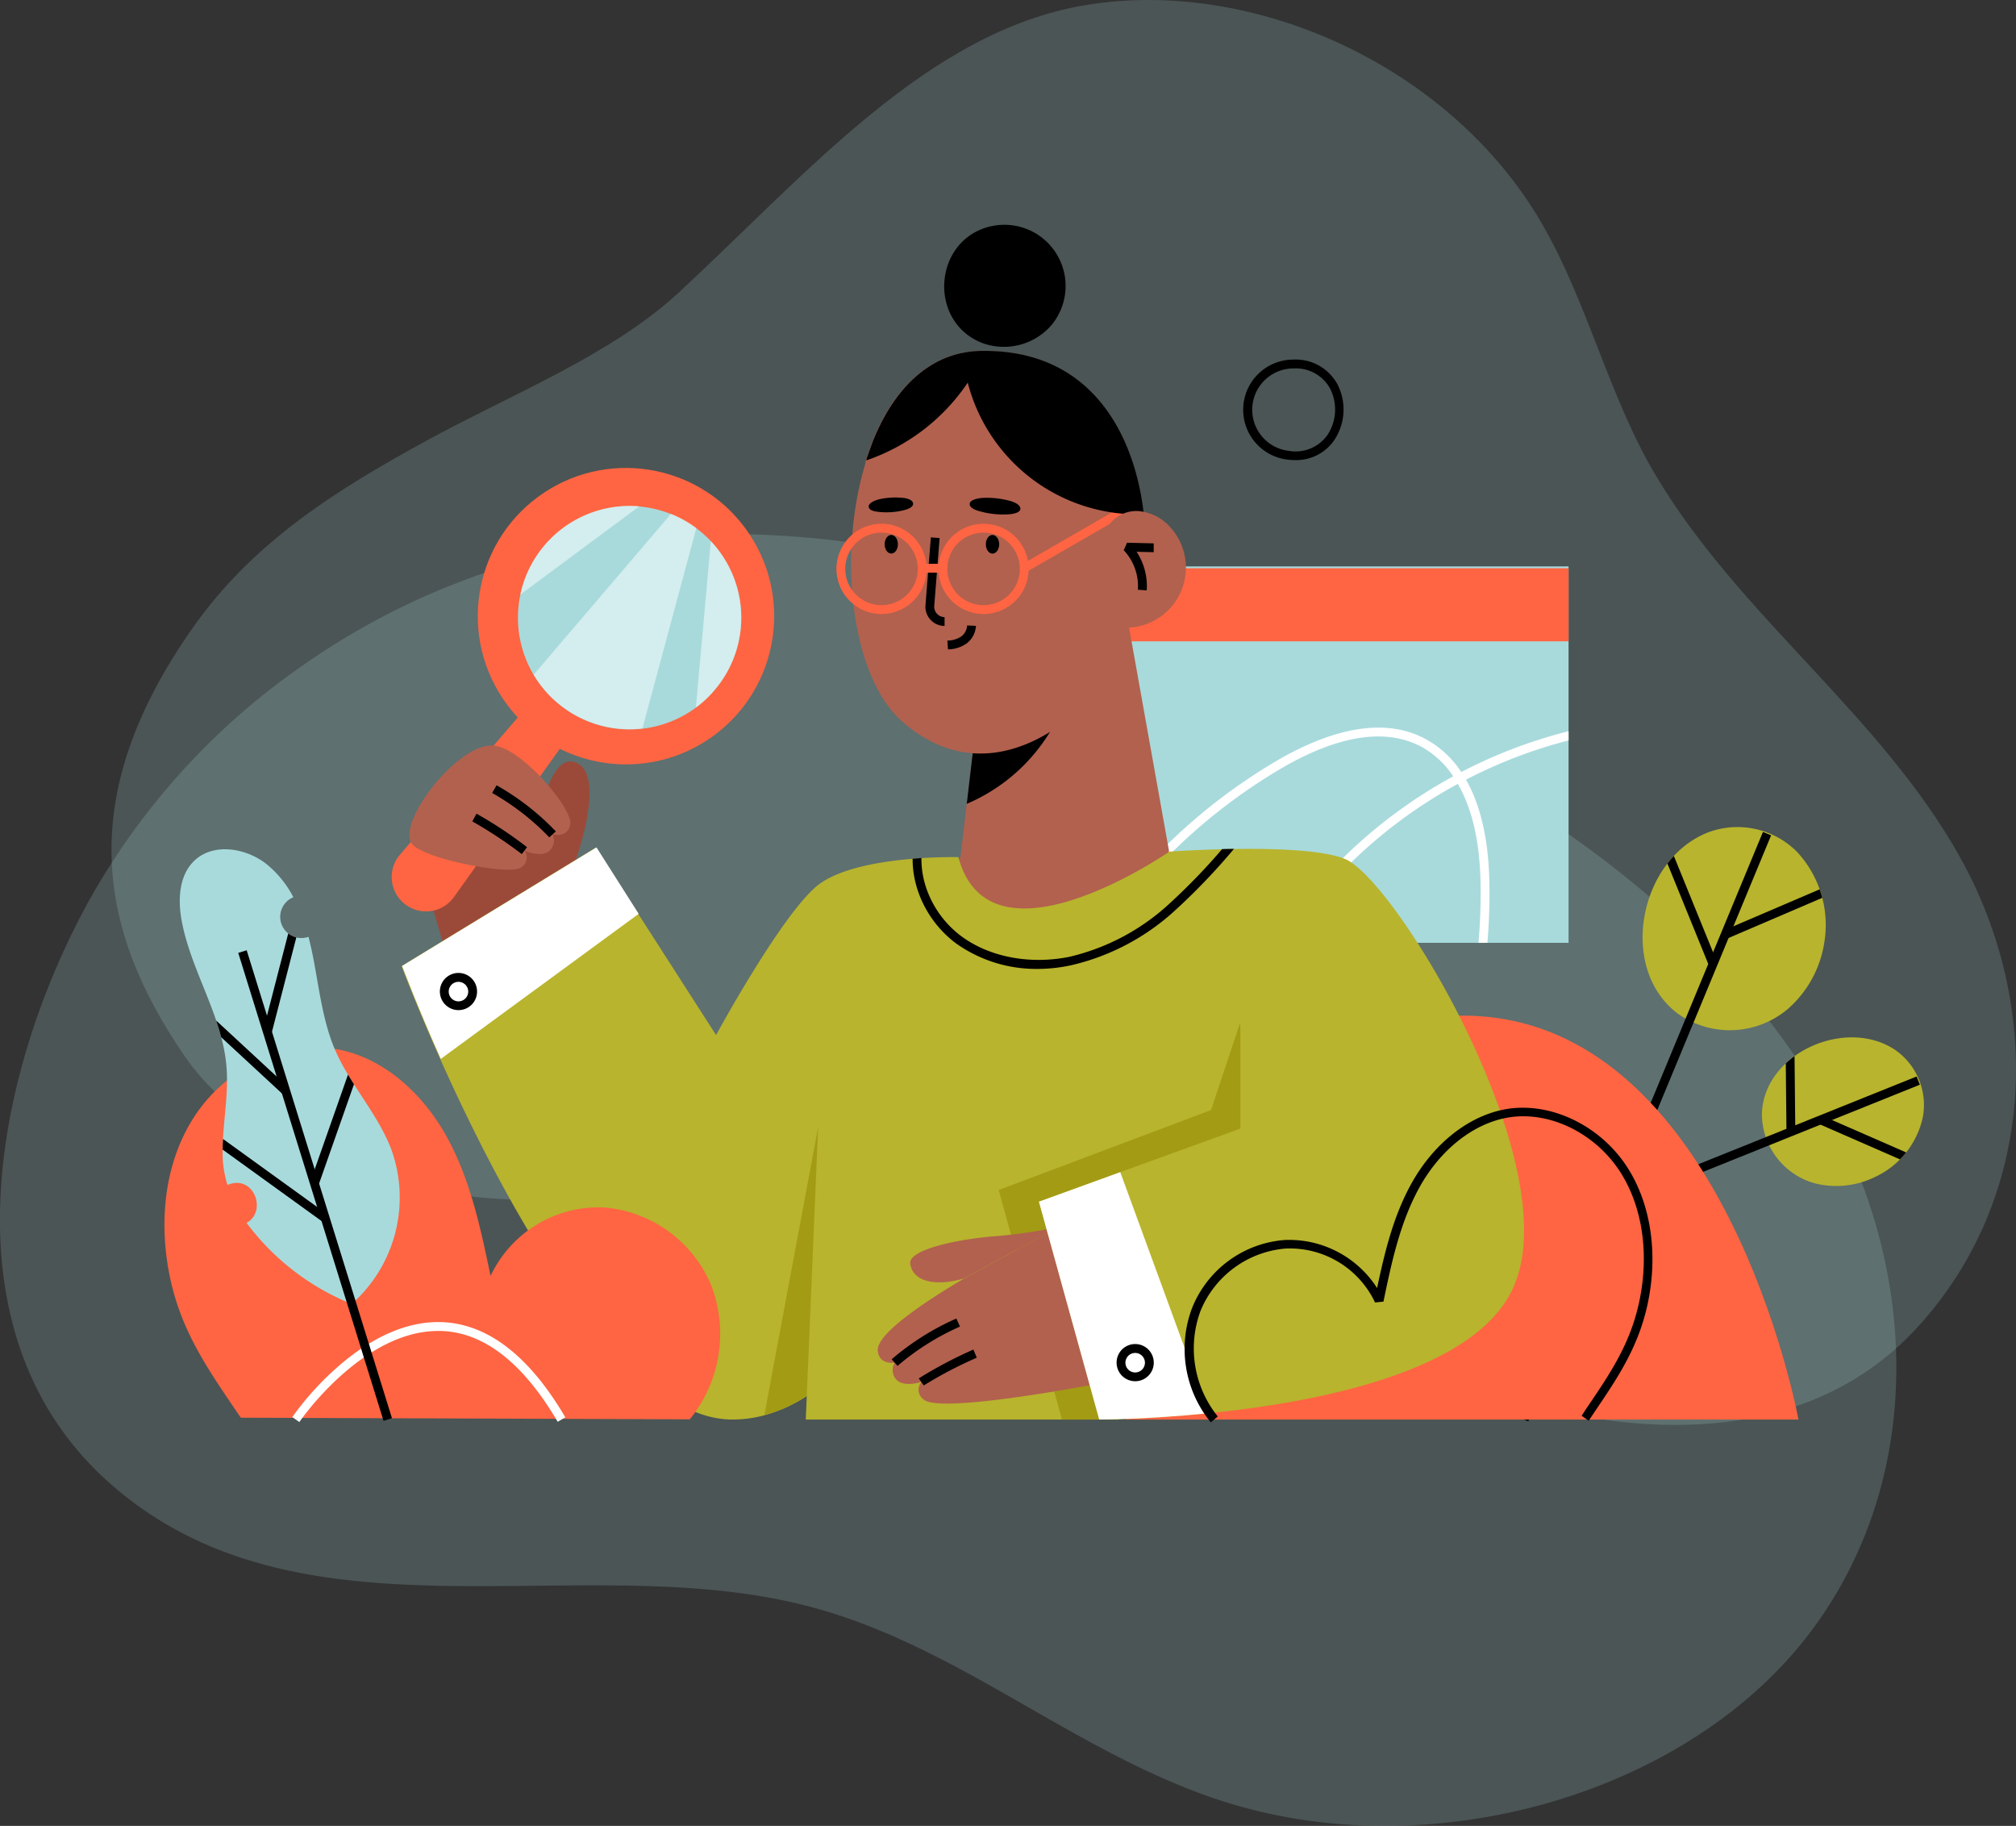 <svg xmlns="http://www.w3.org/2000/svg" xmlns:xlink="http://www.w3.org/1999/xlink" viewBox="0 0 285.25 258.31"><rect x="0" y="0" width="285.25" height="258.31" fill="#333333" stroke="none"/><defs><style>.cls-1{fill:none;}.cls-2{opacity:0.2;}.cls-3{fill:#a8dadc;}.cls-4{fill:#b8b42d;}.cls-5{clip-path:url(#clip-path);}.cls-6{clip-path:url(#clip-path-2);}.cls-7{clip-path:url(#clip-path-3);}.cls-8{fill:#fff;}.cls-9{fill:#ff6542;}.cls-10{fill:#9b4a3a;}.cls-11{fill:#b2614e;}.cls-12{fill:#a39b13;}.cls-13{opacity:0.5;}.cls-14{clip-path:url(#clip-path-4);}.cls-15{clip-path:url(#clip-path-5);}</style><clipPath id="clip-path"><path class="cls-1" d="M237.36,143.37a12.71,12.71,0,0,0,15.58-.61,15.62,15.62,0,0,0,5.19-9.45,15.15,15.15,0,0,0-3.89-12.82A11.88,11.88,0,0,0,242,117.64C232,121.22,228.8,136.88,237.36,143.37Z"/></clipPath><clipPath id="clip-path-2"><path class="cls-1" d="M249.3,157.49a10.2,10.2,0,0,0,7.58,9.94,12.5,12.5,0,0,0,8.58-1,12.14,12.14,0,0,0,6.62-8.45,9.5,9.5,0,0,0-3.77-9.34C261.36,143.78,249.62,148.89,249.3,157.49Z"/></clipPath><clipPath id="clip-path-3"><rect class="cls-1" x="146.98" y="80.13" width="74.96" height="53.25"/></clipPath><clipPath id="clip-path-4"><path class="cls-1" d="M214.46,181.32l-75.1-26.14s-9,31.82-25.21,42.32a20.91,20.91,0,0,1-6,2.72,17.47,17.47,0,0,1-4.52.6c-22.82,0-46.81-64.17-46.81-64.17l27.5-16.77,17,26.53s8.78-16.19,14-20.87,20.29-4.29,20.29-4.29c4.48,16.77,29.84-.79,29.84-.79s18.75-1.36,24.77,1C197.29,124.17,221.18,163.75,214.46,181.32Z"/></clipPath><clipPath id="clip-path-5"><path class="cls-1" d="M34.89,173a34.71,34.71,0,0,0,14.77,11.43l.08.06a20.09,20.09,0,0,0,5.67-21.77c-1.9-5.09-5.83-9.19-8-14.19-1.86-4.36-2.29-9.18-3.25-13.82-.15-.72-.32-1.45-.51-2.17l-.25.07a3,3,0,0,1-1.89-5.68,14.8,14.8,0,0,0-3.73-4.63c-2.93-2.36-7.61-3.13-10.31-.51-2.17,2.1-2.31,5.53-1.76,8.49,1.32,7.07,5.72,13.39,6.33,20.56.37,4.29-.66,8.59-.53,12.89a14.92,14.92,0,0,0,.68,3.91,2.13,2.13,0,0,1,.35-.14C36.05,166.39,37.76,171.44,34.89,173Z"/></clipPath></defs><g id="Layer_2" data-name="Layer 2"><g id="OBJECTS"><g class="cls-2"><path class="cls-3" d="M43.29,93.82A99.53,99.53,0,0,0,12.2,128.13c-13,24.06-20.54,60.56,3.32,81.69,27.3,24.18,67.05,8.72,99.62,17.62,20.75,5.67,36.86,20.39,57.18,27.15,29.84,9.92,66.7-.66,84.07-24,15.6-21,15.11-49.17,3.12-72s-34.13-40.57-58.77-53.4C169.46,89,133.11,73.67,95.8,75.72A102.27,102.27,0,0,0,43.29,93.82Z"/></g><g class="cls-2"><path class="cls-3" d="M203.3,194.17c22.79,9.51,50.81,12.22,67.85-6.23s18.07-45.43,6.15-66.73c-11.26-20.12-31.09-34-42.93-53.8-6.74-11.26-9.64-24.48-16.23-35.83C205.17,9.24,177.26-3.19,153.66.71,131.29,4.4,114.14,24.62,96,41.42c-9.53,8.8-23.59,14.34-35.4,20.78-12.81,7-24.72,14.34-33.36,26.66-16.68,23.75-13.48,42.52-1.15,60.5s44.16,24,69,18.43C135.06,158.85,166.24,178.7,203.3,194.17Z"/></g><path class="cls-4" d="M237.36,143.37a12.71,12.71,0,0,0,15.58-.61,15.62,15.62,0,0,0,5.19-9.45,15.15,15.15,0,0,0-3.89-12.82A11.88,11.88,0,0,0,242,117.64C232,121.22,228.8,136.88,237.36,143.37Z"/><g class="cls-5"><rect x="237.84" y="116.53" width="1.25" height="20.39" transform="translate(-30.18 99.22) rotate(-22.14)"/><rect x="243.01" y="126.83" width="24.45" height="1.25" transform="translate(-29.57 110.8) rotate(-23.19)"/></g><rect x="187.97" y="158.75" width="89.74" height="1.25" transform="translate(-3.53 313.47) rotate(-67.49)"/><path class="cls-4" d="M249.3,157.49a10.2,10.2,0,0,0,7.58,9.94,12.5,12.5,0,0,0,8.58-1,12.14,12.14,0,0,0,6.62-8.45,9.5,9.5,0,0,0-3.77-9.34C261.36,143.78,249.62,148.89,249.3,157.49Z"/><g class="cls-6"><rect x="264.62" y="153.53" width="1.25" height="16.48" transform="translate(10.81 340.06) rotate(-66.4)"/><rect x="252.61" y="145.01" width="1.25" height="15.4" transform="matrix(1, -0.01, 0.01, 1, -1.44, 2.41)"/></g><rect x="227.02" y="160.81" width="46.06" height="1.25" transform="translate(-42.17 104.94) rotate(-21.9)"/><rect class="cls-3" x="146.98" y="80.13" width="74.96" height="53.25"/><g class="cls-7"><path class="cls-8" d="M182.12,182a10.76,10.76,0,0,1-2.75-.36c-4-1-7.35-4.58-8.78-9.21s-.89-9.22-.3-12.83a69.26,69.26,0,0,1,35.33-49.77,12.73,12.73,0,0,0-4.66-4.27c-4.9-2.51-11.31-1.58-19.06,2.79a79.15,79.15,0,0,0-39.38,62.2l-1.24-.09a80.33,80.33,0,0,1,40-63.2c8.14-4.58,15-5.53,20.24-2.81a14.06,14.06,0,0,1,5.24,4.77A69.55,69.55,0,0,1,229.4,102l.17,1.24a68.42,68.42,0,0,0-22.14,7.06c1.8,3.16,3.14,7.71,3.3,14.24A82.16,82.16,0,0,1,197.6,171a30.52,30.52,0,0,1-7.79,8.38A13.55,13.55,0,0,1,182.12,182Zm24.16-71.11a68.11,68.11,0,0,0-34.75,48.91c-.57,3.47-1.06,8,.25,12.26s4.34,7.43,7.91,8.37c8.13,2.13,15-7.25,16.87-10.17a80.9,80.9,0,0,0,12.92-45.71C209.32,118.2,208,113.86,206.28,110.92Z"/></g><rect class="cls-9" x="146.98" y="80.39" width="74.96" height="10.34"/><path class="cls-9" d="M254.47,200.82S244,143.68,207,143.68s-47.67,57.14-47.67,57.14"/><path class="cls-10" d="M81.24,107.79c-2.49-.72-4,3.63-4.75,7.14l-4.22-5.78-14,9.36,4.35,14.66,18.84-11.49S86,109.14,81.24,107.79Z"/><polygon class="cls-4" points="189.59 136.07 189.59 166.3 179.83 177.07 158.32 200.82 114.01 200.82 115.79 159.47 189.59 136.07"/><polygon class="cls-11" points="165.41 120.39 162.41 132.27 132.31 130.38 135.91 121.17 138.45 99.58 159.26 86 165.41 120.39"/><path d="M150.56,99.51a25.47,25.47,0,0,1-13.77,14.21l1.58-13.49,6.21-4.07C146.59,97.28,148.51,98.38,150.56,99.51Z"/><path class="cls-11" d="M162,75.25l-.48,1.27-9.05,24s-12.23,12.6-24.84,1.53c-7-6.16-9-22.48-5.53-35.27.11-.41.23-.81.35-1.21l0-.18c0-.08,0-.16.08-.24l0-.12c.15-.46.31-.92.48-1.37s.23-.64.36-1,.33-.82.5-1.21c1.85-4.21,4.44-7.68,7.81-9.74a13.13,13.13,0,0,1,2.41-1.18,11.6,11.6,0,0,1,1.18-.38c.33-.09.66-.17,1-.23a14.36,14.36,0,0,1,2.73-.26h.27c8.07,0,13.27,3.33,16.61,7.51,4.23,5.27,5.5,12,5.89,15.57l0,.37,0,.18,0,.35c0,.33.05.61.06.85s0,.56,0,.67Z"/><path d="M133.65,88.55a2.71,2.71,0,0,1-2.7-2.93l.76-9.6,1.24.1-.76,9.6a1.48,1.48,0,0,0,.39,1.11,1.45,1.45,0,0,0,1.07.47h0v1.25Z"/><path d="M139.49,77c0,.73.42,1.32.94,1.32s.95-.59.95-1.32-.43-1.32-.95-1.32S139.49,76.26,139.49,77Z"/><path d="M125.17,77c0,.72.42,1.31.94,1.31s.94-.59.94-1.32-.42-1.31-.94-1.31S125.17,76.27,125.17,77Z"/><path d="M142.74,70.82a4.22,4.22,0,0,1,1.14.44c.32.21.55.51.49.79-.09.45-.85.64-1.52.7a12.21,12.21,0,0,1-4.4-.47c-.5-.15-1-.38-1.19-.73-.37-.82,1.16-1.08,1.77-1.11A12.27,12.27,0,0,1,142.74,70.82Z"/><path d="M127.69,70.43a3.1,3.1,0,0,1,1,.23c.3.14.53.37.51.63,0,.43-.66.72-1.23.87a10.29,10.29,0,0,1-3.87.23c-.44-.06-.94-.19-1.11-.48-.41-.69.88-1.15,1.42-1.28A10.4,10.4,0,0,1,127.69,70.43Z"/><path class="cls-4" d="M214.46,181.32l-75.1-26.14s-9,31.81-25.21,42.32a21.19,21.19,0,0,1-6,2.72,17.47,17.47,0,0,1-4.52.6c-16.18,0-32.95-32.25-41.34-51-3.44-7.71-5.47-13.15-5.47-13.15l27.5-16.77,6,9.4,11,17.13s8.78-16.19,14-20.87,20.29-4.3,20.29-4.3c4.48,16.78,29.84-.78,29.84-.78s18.75-1.36,24.77,1C197.29,124.17,221.19,163.75,214.46,181.32Z"/><polygon class="cls-12" points="179.83 177.07 158.32 200.82 150.26 200.82 141.31 168.35 171.35 157.04 175.45 144.75 179.83 177.07"/><path class="cls-11" d="M136.39,180.86c-4.4,1.27-7.28.27-7.6-2.1-.27-1.94,6.52-3.48,12.47-3.91a75,75,0,0,0,8.51-1.26"/><path class="cls-11" d="M149.77,173.59l7.88,21.73s-24.79,4.94-27,2.63a1.67,1.67,0,0,1-.26-2.45s-2.45.8-3.53-.29a2,2,0,0,1-.26-2.44s-2.22.38-2.4-1.68c-.2-2.26,5.91-6.49,12.21-10.23"/><path d="M127,193.23l-.84-.93a36.76,36.76,0,0,1,9.16-5.77l.51,1.14A35.64,35.64,0,0,0,127,193.23Z"/><path d="M130.7,196,130,195a60.55,60.55,0,0,1,7.73-4.08l.48,1.15A59.24,59.24,0,0,0,130.7,196Z"/><path d="M140.26,32a8.66,8.66,0,0,1,8.51,14A8.9,8.9,0,0,1,139,48.53C131.18,45.5,132.07,33.81,140.26,32Z"/><path class="cls-4" d="M214.46,181.32c-4.64,12.52-27.59,17-43.44,18.61-8.84.89-15.47.89-15.47.89L147,170l11.51-4.18,17-6.16v-15Z"/><path class="cls-12" d="M115.76,159.47l-1.61,38a20.91,20.91,0,0,1-6,2.72Z"/><circle class="cls-9" cx="89.09" cy="87.36" r="21.06" transform="matrix(0.83, -0.55, 0.55, 0.83, -33.42, 63.66)"/><path class="cls-9" d="M57.29,127.9h0a4.86,4.86,0,0,1-.69-7L81.91,91.43l4.91,3.85L64.23,126.9A4.85,4.85,0,0,1,57.29,127.9Z"/><path class="cls-3" d="M101.52,97.11a15.34,15.34,0,0,1-3.06,3,15.8,15.8,0,1,1-8-28.46,15.86,15.86,0,0,1,8.06,3.08l.3.23a15.76,15.76,0,0,1,2.69,22.18Z"/><g class="cls-13"><path class="cls-8" d="M98.53,74.7,90.9,103.06a15.81,15.81,0,0,1-15.39-7.61L94.94,72.69A16,16,0,0,1,98.53,74.7Z"/></g><g class="cls-13"><path class="cls-8" d="M101.52,97.11a15.34,15.34,0,0,1-3.06,3l2.12-23.56A15.8,15.8,0,0,1,101.52,97.11Z"/></g><g class="cls-13"><path class="cls-8" d="M90.47,71.62,73.62,84.12a15.82,15.82,0,0,1,16.85-12.5Z"/></g><path class="cls-11" d="M74.22,120.34a1.64,1.64,0,0,1-.5,2.37c-1.4,1.19-13.94-1.2-15.46-3.37-2.14-3,6.5-14.18,11.49-13.88,4,.23,11.36,9,10.94,11.17-.38,2-2.5,1.41-2.5,1.41a2,2,0,0,1-.5,2.36C76.53,121.37,74.22,120.34,74.22,120.34Z"/><path d="M77.72,118.46a35.38,35.38,0,0,0-8.08-6.28l.62-1.09a36.27,36.27,0,0,1,8.39,6.53Z"/><path d="M73.83,120.83a61.82,61.82,0,0,0-7-4.63l.59-1.09a57.91,57.91,0,0,1,7.15,4.74Z"/><path class="cls-9" d="M124.73,86.86a6.38,6.38,0,1,1,6.38-6.38A6.38,6.38,0,0,1,124.73,86.86Zm0-11.51a5.13,5.13,0,1,0,5.13,5.13A5.13,5.13,0,0,0,124.73,75.35Z"/><path class="cls-9" d="M139.17,86.86a6.38,6.38,0,1,1,6.38-6.38A6.38,6.38,0,0,1,139.17,86.86Zm0-11.51a5.13,5.13,0,1,0,5.13,5.13A5.13,5.13,0,0,0,139.17,75.35Z"/><rect class="cls-9" x="130.49" y="79.76" width="2.93" height="1.25"/><rect class="cls-9" x="143.75" y="75.37" width="17.56" height="1.25" transform="translate(-17.57 86.38) rotate(-29.98)"/><path d="M161.84,72.75a24.83,24.83,0,0,1-24.91-18.62,28.34,28.34,0,0,1-14.35,11l0-.12c.15-.46.31-.92.48-1.37s.23-.64.36-1,.33-.82.5-1.21c1.85-4.21,4.44-7.68,7.81-9.74a13.13,13.13,0,0,1,2.41-1.18,11.6,11.6,0,0,1,1.18-.38c.33-.09.66-.17,1-.23a14.36,14.36,0,0,1,2.73-.26h.27c8.07,0,13.27,3.33,16.61,7.51C160.18,62.45,161.45,69.17,161.84,72.75Z"/><path class="cls-11" d="M156.82,74.4a4.77,4.77,0,0,1,4.35-2.09,6.76,6.76,0,0,1,4.41,2.27,8.5,8.5,0,0,1-9.72,13.5"/><path d="M162.25,83.52,161,83.43a7.39,7.39,0,0,0-2-5.59l.47-1.06,3.77.09,0,1.25-2.42-.06A8.77,8.77,0,0,1,162.25,83.52Z"/><path d="M134.13,91.87l-.08-1.25a3.53,3.53,0,0,0,2-.61,2.08,2.08,0,0,0,.79-1.53l1.25.06A3.36,3.36,0,0,1,136.81,91,4.74,4.74,0,0,1,134.13,91.87Z"/><g class="cls-14"><path d="M146.93,137.07a19.58,19.58,0,0,1-11.63-3.59c-4.79-3.55-7.16-9.72-5.78-15l1.21.31c-1.26,4.8.93,10.42,5.31,13.67,4,2.95,9.65,4,15.18,2.92a31.38,31.38,0,0,0,14.1-7.41,87.85,87.85,0,0,0,10.94-12l1,.78a90.22,90.22,0,0,1-11.1,12.14,32.62,32.62,0,0,1-14.67,7.68A22.64,22.64,0,0,1,146.93,137.07Z"/></g><path class="cls-8" d="M90.37,129.28l-28,20.52c-3.44-7.71-5.47-13.15-5.47-13.15l27.5-16.77Z"/><path class="cls-8" d="M171,199.93c-8.84.89-15.47.89-15.47.89L147,170l11.51-4.18Z"/><path d="M64.88,142.9a2.63,2.63,0,1,1,2.62-2.62A2.62,2.62,0,0,1,64.88,142.9Zm0-4a1.38,1.38,0,1,0,1.37,1.38A1.38,1.38,0,0,0,64.88,138.9Z"/><path d="M160.63,195.4a2.63,2.63,0,1,1,2.62-2.62A2.62,2.62,0,0,1,160.63,195.4Zm0-4a1.38,1.38,0,1,0,1.37,1.38A1.38,1.38,0,0,0,160.63,191.4Z"/><path class="cls-9" d="M34.07,200.56c-4.41-6.51-8.27-11.86-9.95-19.54s-1-16.12,3.2-22.78,12.2-11.12,20-9.87c6.85,1.1,12.48,6.3,15.85,12.37s4.83,13,6.24,19.77a16.89,16.89,0,0,1,16.08-9.69A18,18,0,0,1,100.7,182a19.19,19.19,0,0,1-3.1,18.79"/><path d="M171.32,201.22a16.4,16.4,0,0,1-2.66-16.15,15.36,15.36,0,0,1,13.13-9.65,14.78,14.78,0,0,1,13.06,6.8c1.07-5.05,2.3-10.19,4.87-14.81,3.19-5.74,8.25-9.68,13.54-10.53,6.32-1,13.36,2.46,17.11,8.44,3.27,5.21,4.27,12.24,2.73,19.28-1.33,6.08-4.26,10.4-7.65,15.39l-.66,1-1-.7.65-1c3.33-4.89,6.2-9.11,7.47-15,1.47-6.72.53-13.41-2.56-18.34-3.5-5.57-10-8.81-15.86-7.87-4.92.79-9.65,4.49-12.65,9.9-2.76,5-3.95,10.66-5.09,16.16l-1.19.12a13.34,13.34,0,0,0-12.66-7.63,14.29,14.29,0,0,0-12.05,8.86,15.34,15.34,0,0,0,2.46,14.9Z"/><path d="M183.25,65.09a8,8,0,0,1-1-.06h0A7.1,7.1,0,0,1,183,50.87h0a6.7,6.7,0,0,1,6.24,3.5,7.79,7.79,0,0,1-.41,7.83A6.52,6.52,0,0,1,183.25,65.09Zm-.84-1.3a5.52,5.52,0,0,0,5.44-2.29,6.52,6.52,0,0,0,.34-6.54,5.51,5.51,0,0,0-5.14-2.84h0a5.85,5.85,0,0,0-.61,11.67Z"/><path class="cls-8" d="M42.36,201.18l-1-.71a41.22,41.22,0,0,1,6.12-6.83c5-4.48,10.16-6.77,15-6.6,6.5.22,12.39,4.75,17.51,13.47l-1.08.63c-4.89-8.33-10.43-12.65-16.47-12.85h-.44C51.26,188.28,42.45,201,42.36,201.18Z"/><path class="cls-3" d="M34.89,173a34.71,34.71,0,0,0,14.77,11.43l.08.06a20.09,20.09,0,0,0,5.67-21.77c-1.9-5.09-5.83-9.19-8-14.19-1.86-4.36-2.29-9.18-3.25-13.82-.15-.72-.32-1.45-.51-2.17l-.25.07a3,3,0,0,1-1.89-5.68,14.8,14.8,0,0,0-3.73-4.63c-2.93-2.36-7.61-3.13-10.31-.51-2.17,2.1-2.31,5.53-1.76,8.49,1.32,7.07,5.72,13.39,6.33,20.56.37,4.29-.66,8.59-.53,12.89a14.92,14.92,0,0,0,.68,3.91,2.13,2.13,0,0,1,.35-.14C36.05,166.39,37.76,171.44,34.89,173Z"/><rect x="43.95" y="133.06" width="1.25" height="69.32" transform="translate(-47.72 20.76) rotate(-17.25)"/><g class="cls-15"><rect x="32.46" y="137.56" width="1.25" height="19.94" transform="translate(-97.67 71.62) rotate(-47.22)"/><rect x="37.12" y="156.41" width="22.03" height="1.25" transform="translate(-115.97 150.36) rotate(-70.63)"/><rect x="29.25" y="134.43" width="22.8" height="1.25" transform="translate(-100.28 140.66) rotate(-75.52)"/><rect x="37.13" y="156.28" width="1.25" height="20.17" transform="translate(-119.22 99.57) rotate(-54.16)"/></g></g></g></svg>